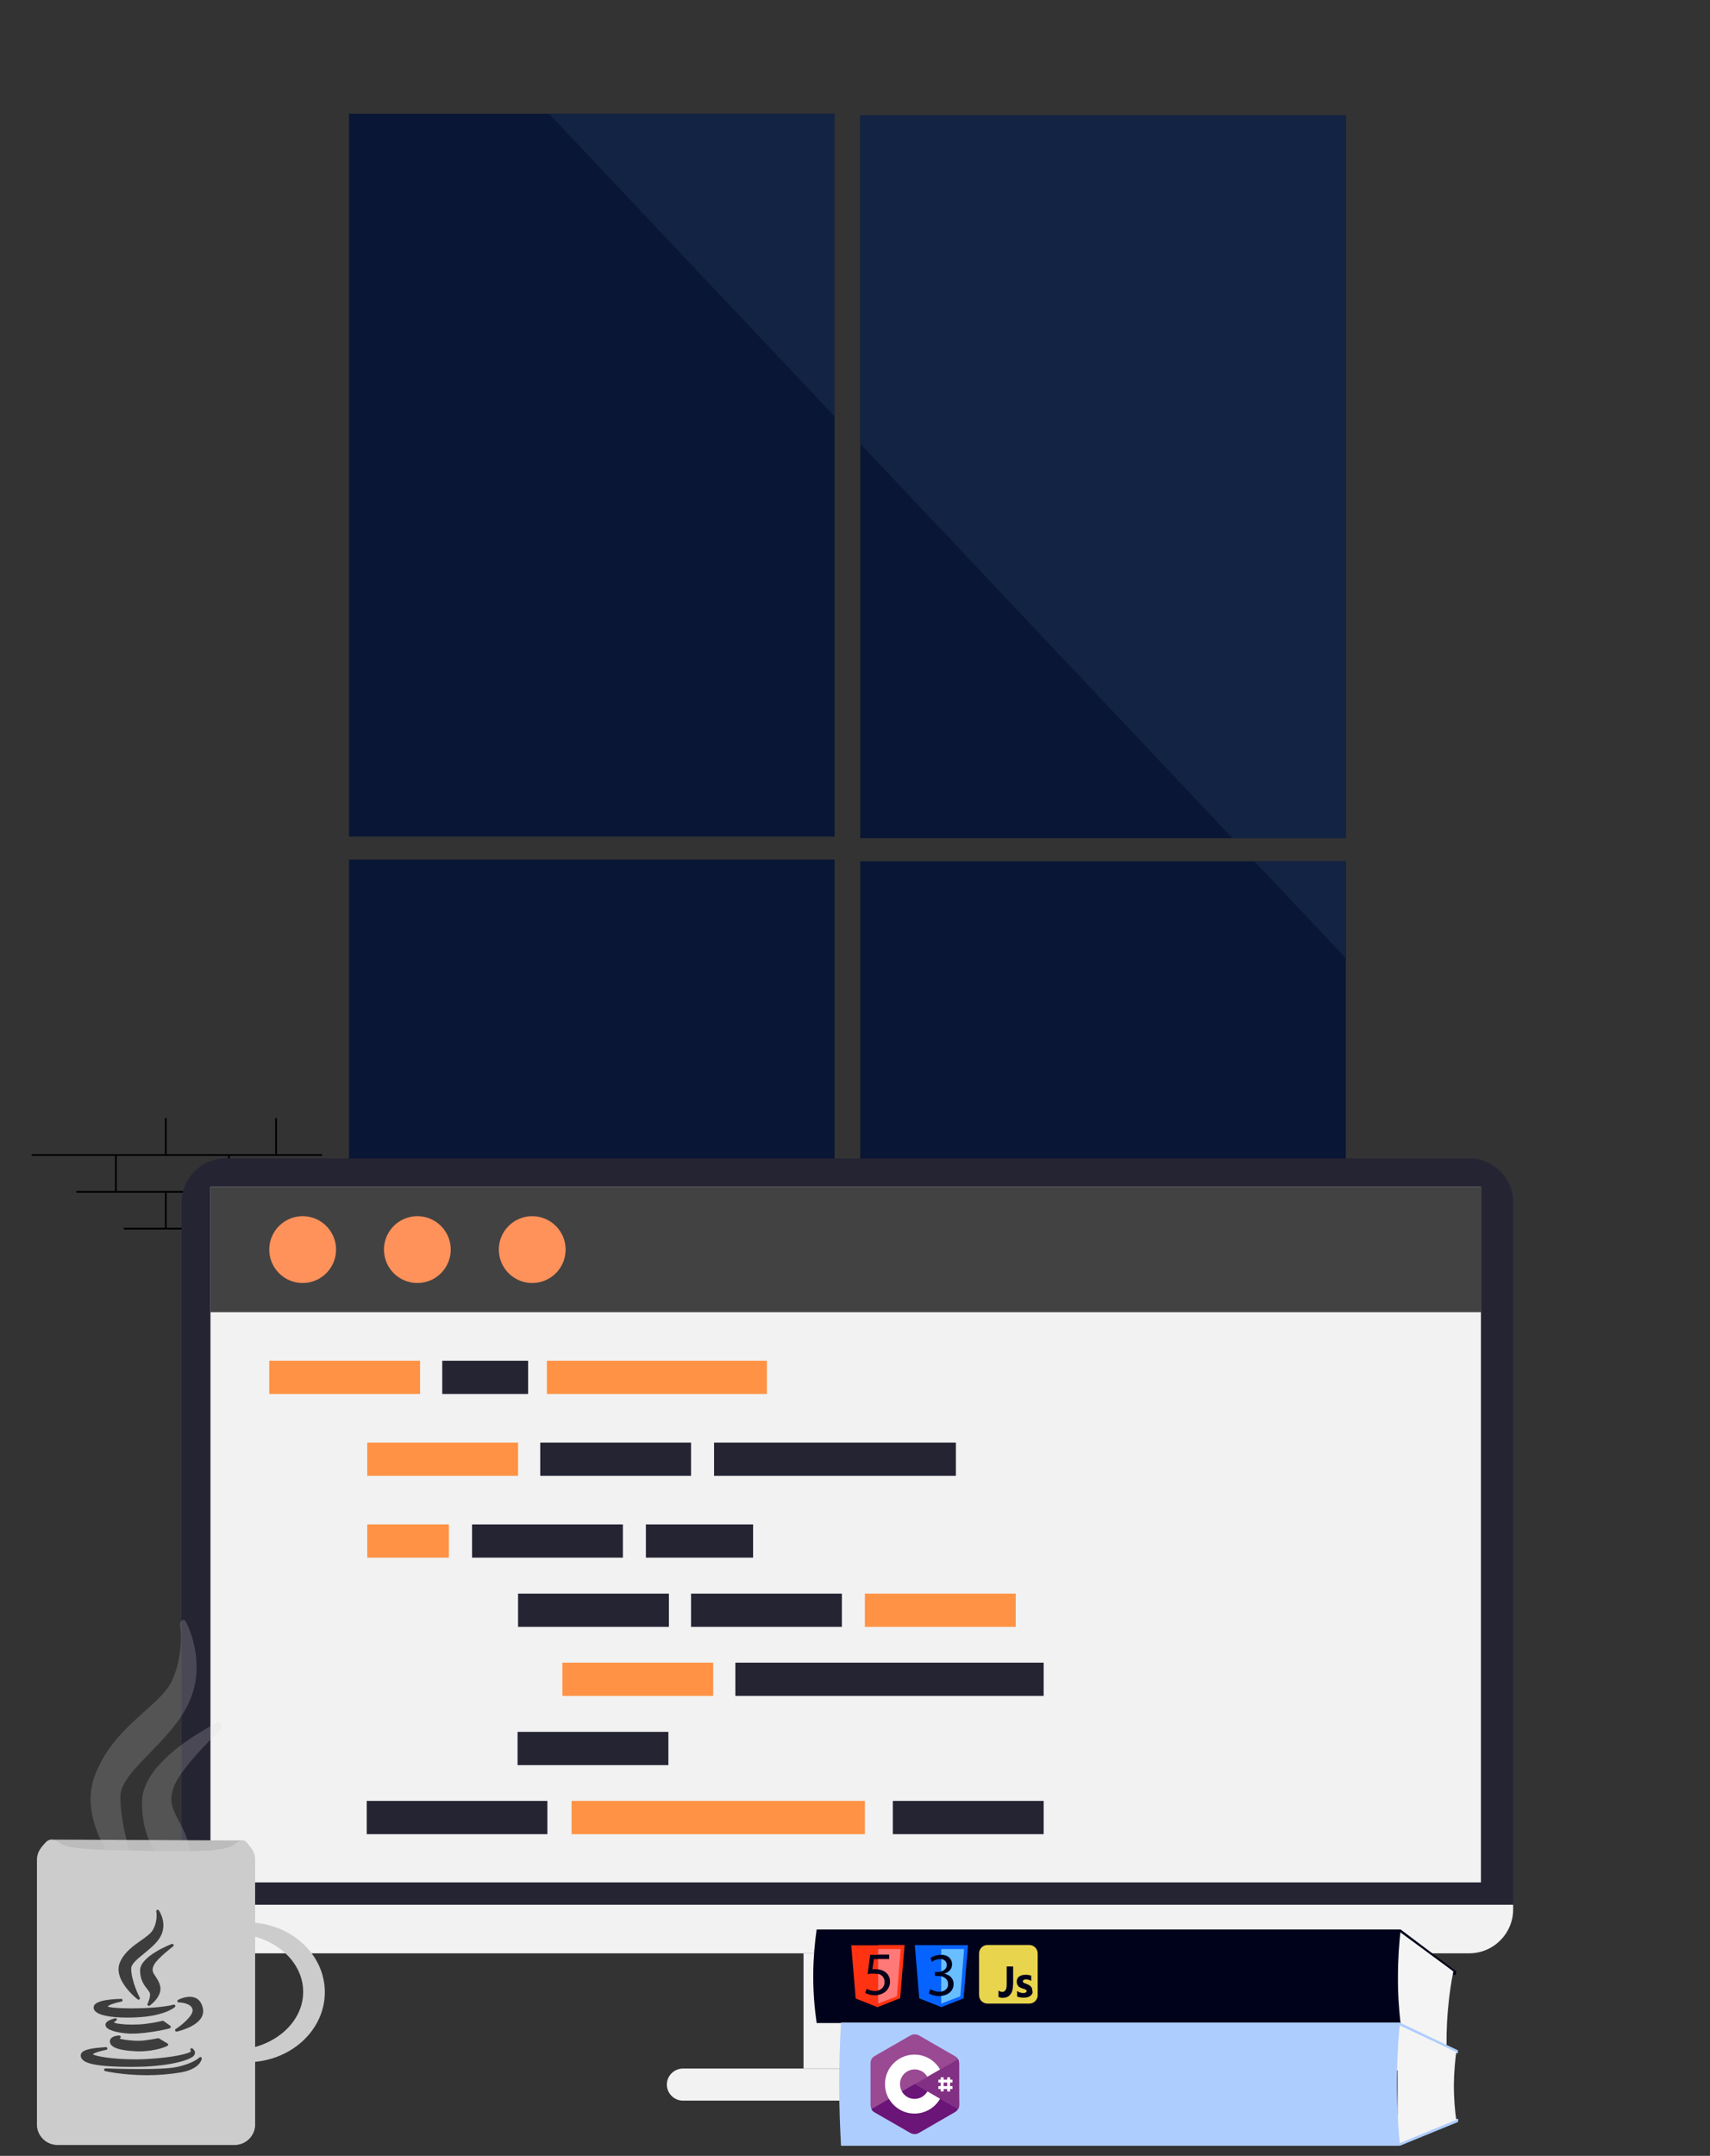 <?xml version="1.0" encoding="utf-8"?>
<!-- Generator: Adobe Illustrator 21.0.0, SVG Export Plug-In . SVG Version: 6.00 Build 0)  -->
<svg version="1.1" id="Layer_1" xmlns="http://www.w3.org/2000/svg" xmlns:xlink="http://www.w3.org/1999/xlink" x="0px" y="0px"
	 viewBox="0 0 1003.4 1264.6" style="enable-background:new 0 0 1003.4 1264.6;" xml:space="preserve">
<rect x="0" y="0" width="1003.4" height="1264.6" fill="#333333" stroke="none"/>
<style type="text/css">
	.st0{fill:none;stroke:#000000;stroke-miterlimit:10;}
	.st1{fill:#F2F2F2;}
	.st2{fill:#091635;}
	.st3{fill:#132344;}
	.st4{fill:#252433;}
	.st5{fill:#424242;}
	.st6{fill:#FF9244;}
	.st7{fill:#FF915B;}
	.st8{fill:#BCBCBC;}
	.st9{fill:#CCCCCC;}
	.st10{opacity:0.2;}
	.st11{fill:#D8D8D8;}
	.st12{fill:#3D3D3D;}
	.st13{fill:#00021B;}
	.st14{fill:#F4F4F4;}
	.st15{fill:#AECDFF;}
	.st16{fill:#9A4993;}
	.st17{fill:#6A1577;}
	.st18{fill:#813084;}
	.st19{fill:#FFFFFF;}
	.st20{fill:#FF3312;}
	.st21{fill:#FF7979;}
	.st22{fill:#0663FF;}
	.st23{fill:#69BEFF;}
	.st24{fill:#E9D44D;}
</style>
<line class="st0" x1="18.6" y1="677.5" x2="189" y2="677.5"/>
<line class="st0" x1="134.3" y1="677.5" x2="134.3" y2="699.1"/>
<line class="st0" x1="68" y1="677.5" x2="68" y2="699.1"/>
<line class="st0" x1="44.8" y1="699.1" x2="160.5" y2="699.1"/>
<line class="st0" x1="97.3" y1="699.1" x2="97.3" y2="720.7"/>
<line class="st0" x1="72.6" y1="720.7" x2="118.1" y2="720.7"/>
<line class="st0" x1="97.3" y1="655.9" x2="97.3" y2="677.5"/>
<line class="st0" x1="162" y1="655.9" x2="162" y2="677.5"/>
<rect x="471.5" y="1145.8" class="st1" width="49.4" height="67.5"/>
<g>
	<g>
		<rect x="204.8" y="66.7" class="st2" width="284.9" height="424"/>
		<rect x="504.8" y="67.7" class="st2" width="284.9" height="424"/>
		<rect x="204.8" y="504.2" class="st2" width="284.9" height="424"/>
		<rect x="504.8" y="505.2" class="st2" width="284.9" height="424"/>
	</g>
	<g>
		<polygon class="st3" points="489.7,66.7 322.1,66.7 489.7,244.3 		"/>
		<polygon class="st3" points="789.7,491.7 789.7,67.7 504.8,67.7 504.8,260.3 723.2,491.7 		"/>
		<polygon class="st3" points="789.7,916.7 776.5,929.2 789.7,929.2 		"/>
		<polygon class="st3" points="789.7,505.2 736,505.2 789.7,562.1 		"/>
	</g>
</g>
<path class="st1" d="M591.8,1232.2H400.7c-5.2,0-9.4-4.3-9.4-9.4l0,0c0-5.2,4.3-9.4,9.4-9.4h191.1c5.2,0,9.4,4.3,9.4,9.4l0,0
	C601.2,1228,597,1232.2,591.8,1232.2z"/>
<g>
	<path class="st4" d="M862.1,1145.1H132.4c-14.2,0-25.8-11.6-25.8-25.8v-414c0-14.2,11.6-25.8,25.8-25.8h729.7
		c14.2,0,25.8,11.6,25.8,25.8v414C887.9,1133.6,876.3,1145.1,862.1,1145.1z"/>
	<rect x="123.5" y="696.2" class="st1" width="745.5" height="408"/>
	<rect x="123.5" y="696.2" class="st5" width="745.5" height="73.5"/>
	<rect x="158" y="798.2" class="st6" width="88.5" height="19.5"/>
	<rect x="259.5" y="798.2" class="st4" width="50.4" height="19.5"/>
	<rect x="320.9" y="798.2" class="st6" width="129.1" height="19.5"/>
	<rect x="215.5" y="846.2" class="st6" width="88.5" height="19.5"/>
	<rect x="317" y="846.2" class="st4" width="88.5" height="19.5"/>
	<rect x="419" y="846.2" class="st4" width="141.9" height="19.5"/>
	<rect x="215.5" y="894.2" class="st6" width="47.9" height="19.5"/>
	<rect x="277" y="894.2" class="st4" width="88.5" height="19.5"/>
	<rect x="379" y="894.2" class="st4" width="62.9" height="19.5"/>
	<rect x="304" y="934.8" class="st4" width="88.5" height="19.5"/>
	<rect x="405.5" y="934.8" class="st4" width="88.5" height="19.5"/>
	<rect x="507.5" y="934.8" class="st6" width="88.5" height="19.5"/>
	<rect x="330" y="975.3" class="st6" width="88.5" height="19.5"/>
	<rect x="431.5" y="975.3" class="st4" width="180.9" height="19.5"/>
	<rect x="303.7" y="1015.9" class="st4" width="88.5" height="19.5"/>
	<rect x="215.2" y="1056.4" class="st4" width="106" height="19.5"/>
	<rect x="335.4" y="1056.4" class="st6" width="172.1" height="19.5"/>
	<rect x="523.9" y="1056.4" class="st4" width="88.5" height="19.5"/>
	<circle class="st7" cx="177.6" cy="733" r="19.6"/>
	<circle class="st7" cx="244.9" cy="733" r="19.6"/>
	<circle class="st7" cx="312.3" cy="733" r="19.6"/>
	<path class="st1" d="M106.6,1117.3v2.7c0,14.2,11.6,25.8,25.8,25.8h729.7c14.2,0,25.8-11.6,25.8-25.8v-2.7H106.6z"/>
</g>
<g>
	<path class="st8" d="M137.7,1258.2h-104c-6.6,0-12-5.4-12-12v-155.1c0.1-1.5,0.7-5.2,3.5-8.5c1.6-1.9,3.3-2.9,4.5-3.5
		c37.7,0.2,75.4,0.3,113.1,0.5c1,0.7,2.2,1.7,3.3,3.1c2.6,3.2,3.3,6.7,3.5,8.5v155.1C149.7,1252.8,144.3,1258.2,137.7,1258.2z"/>
	<path class="st9" d="M170.3,1062.1"/>
	<path class="st9" d="M144.7,1127.6c-13.8,0-26.2,5.5-34.7,14.1c7.2-4.7,16.2-7.5,26.1-7.5c23.1,0,41.8,15.3,41.8,34.2
		c0,18.9-18.7,34.2-41.8,34.2c-10.4,0-19.9-3.1-27.2-8.3c8.4,9.4,21.3,15.4,35.8,15.4c25.4,0,45.9-18.4,45.9-41.1
		S170.1,1127.6,144.7,1127.6z"/>
	<g class="st10">
		<path class="st11" d="M84.5,1004.2c-10.6,9.5-22.6,20.2-29.1,38c-11.2,31,22.9,64.8,24.4,66.2c0.3,0.3,0.7,0.5,1.1,0.5
			c0.4,0,0.9-0.2,1.2-0.6c0.7-0.7,0.9-1.9,0.5-2.9c-0.1-0.3-12.4-30.5-11.9-52.1c0.2-7.5,8.5-16.1,17.3-25.1
			c8.1-8.3,17.2-17.7,22.5-28.7c11.7-24.2-1.3-48-1.4-48.2c-0.5-0.9-1.5-1.3-2.3-0.8c-0.8,0.5-1.3,1.6-1.1,2.7
			c0,0.2,2.6,15.9-4.5,32.1C98.3,991.9,91.9,997.6,84.5,1004.2z"/>
		<path class="st11" d="M129.2,1014.8c0.7-0.7,1-2,0.5-3.1c-0.5-1-1.4-1.5-2.3-1.1c-1.8,0.9-44.1,21.6-44.1,46.6
			c0,17.2,5.8,26.4,10,33c1.7,2.6,3.1,4.9,3.6,6.8c1.3,5.5-1.8,15.6-3.2,19c-0.4,1-0.2,2.2,0.5,2.9c0.4,0.4,0.8,0.6,1.2,0.6
			c0.4,0,0.7-0.1,1.1-0.4c0.7-0.6,17.8-15.9,14.7-34.4c-1.1-7-3.9-12.1-6.3-16.6c-3.7-7-6.4-12.1-2.3-21.4
			C107.4,1035.7,129,1015,129.2,1014.8z"/>
	</g>
	<path class="st9" d="M137.7,1258.1h-104c-6.6,0-12-5.4-12-12V1091c0-0.9,0.1-1.9,0.3-2.7c0.6-2.6,2-4.3,3.2-5.7
		c1.6-1.9,2.3-2.8,3.5-3.2c2.9-1,6.3,1.5,7,2c3.8,2.7,12.2,3.7,49.3,4.3c30.9,0.6,47.2,0.3,52.3-3.7c0.6-0.5,3.8-3.1,6.3-2.2
		c0.7,0.3,1.3,1.1,2.6,2.7c1.6,2.1,2.7,3.5,3.2,5.7c0.2,0.9,0.3,1.8,0.3,2.7v155.1C149.7,1252.7,144.3,1258.1,137.7,1258.1z"/>
	<g>
		<g>
			<path class="st12" d="M82.8,1138.2c-4.5,3.2-9.6,6.7-12.3,12.6c-4.7,10.3,9.7,21.6,10.3,22c0.1,0.1,0.3,0.2,0.5,0.2
				c0.2,0,0.4-0.1,0.5-0.2c0.3-0.2,0.4-0.6,0.2-1c-0.1-0.1-5.2-10.1-5-17.3c0.1-2.5,3.6-5.4,7.3-8.4c3.4-2.8,7.3-5.9,9.5-9.5
				c5-8.1-0.6-16-0.6-16c-0.2-0.3-0.6-0.4-1-0.3c-0.3,0.2-0.5,0.5-0.5,0.9c0,0.1,1.1,5.3-1.9,10.7
				C88.6,1134.1,85.9,1136,82.8,1138.2z"/>
			<path class="st12" d="M101.6,1141.7c0.3-0.2,0.4-0.7,0.2-1c-0.2-0.3-0.6-0.5-1-0.4c-0.8,0.3-18.6,7.2-18.6,15.5
				c0,5.7,2.5,8.8,4.2,11c0.7,0.9,1.3,1.6,1.5,2.3c0.6,1.8-0.8,5.2-1.3,6.3c-0.2,0.3-0.1,0.7,0.2,1c0.1,0.1,0.3,0.2,0.5,0.2
				c0.2,0,0.3,0,0.5-0.1c0.3-0.2,7.5-5.3,6.2-11.4c-0.5-2.3-1.6-4-2.6-5.5c-1.6-2.3-2.7-4-1-7.1
				C92.4,1148.7,101.5,1141.8,101.6,1141.7z"/>
		</g>
		<g>
			<path class="st12" d="M55.1,1176.7c-0.3,0.9-0.2,1.8,0.4,2.6c1.9,2.7,8.8,4.2,19.3,4.2c0,0,0,0,0,0c1.4,0,2.9,0,4.5-0.1
				c16.8-0.6,23.1-5.8,23.3-6.1c0.3-0.2,0.4-0.6,0.2-1c-0.2-0.3-0.6-0.5-0.9-0.4c-5.9,1.6-17,2.2-24.7,2.2c-8.6,0-13-0.6-14-1.1
				c0.5-0.8,3.9-2.1,8.1-2.9c0.4-0.1,0.7-0.4,0.6-0.9s-0.4-0.7-0.8-0.7C68.7,1172.6,56.4,1172.8,55.1,1176.7z"/>
			<path class="st12" d="M111.4,1171.3c-3.5,0-6.8,1.7-6.9,1.8c-0.3,0.2-0.5,0.5-0.4,0.9c0.1,0.4,0.4,0.6,0.8,0.6
				c0.1,0,7.4,0.1,8.1,4.2c0.6,3.6-6.9,9.5-9.9,11.4c-0.3,0.2-0.4,0.6-0.3,1c0.1,0.3,0.4,0.5,0.7,0.5c0.1,0,0.1,0,0.2,0
				c0.7-0.1,17.1-3.8,15.4-13.3C118,1172.5,114.3,1171.3,111.4,1171.3z"/>
			<path class="st12" d="M100.2,1189.1c0.1-0.3-0.1-0.6-0.3-0.8l-3.9-2.8c-0.2-0.1-0.4-0.2-0.7-0.1c0,0-4.2,1.1-10.1,1.8
				c-2.4,0.3-5,0.4-7.7,0.4c-6,0-9.9-0.7-10.5-1.2c-0.1-0.1-0.1-0.2,0-0.2c0.1-0.3,0.7-0.6,1-0.8c0.4-0.1,0.6-0.6,0.5-1
				c-0.1-0.4-0.5-0.6-0.9-0.5c-3.9,1-5.9,2.3-5.7,4c0.2,3,7.1,4.5,12.9,4.9c0.8,0.1,1.7,0.1,2.7,0.1c0,0,0,0,0,0
				c9.7,0,22.1-3,22.2-3.1C99.9,1189.6,100.1,1189.4,100.2,1189.1z"/>
			<path class="st12" d="M70.5,1195.5c0.3-0.2,0.4-0.6,0.3-0.9c-0.1-0.3-0.4-0.6-0.8-0.6c-0.5,0-5.2,0.2-5.5,3.2
				c-0.1,0.9,0.2,1.7,0.8,2.4c1.7,2,6.2,3.2,13.8,3.6c0.9,0.1,1.8,0.1,2.7,0.1c9.7,0,16.2-3,16.4-3.2c0.3-0.1,0.4-0.4,0.5-0.7
				c0-0.3-0.1-0.6-0.4-0.7l-5-3c-0.2-0.1-0.4-0.1-0.6-0.1c0,0-3.2,0.7-8,1.3c-0.9,0.1-2,0.2-3.4,0.2c-4.8,0-10.1-0.8-11.1-1.3
				C70.3,1195.7,70.3,1195.6,70.5,1195.5z"/>
			<path class="st12" d="M77.3,1212.4c22.1,0,34-4,36.3-6.4c0.8-0.9,0.9-1.7,0.8-2.2c-0.2-1.3-1.4-2.1-1.5-2.2
				c-0.3-0.2-0.8-0.2-1,0.1c-0.3,0.3-0.3,0.7,0,1c0.1,0.2,0.2,0.5-0.2,0.9c-0.9,0.9-10.1,3.4-25.5,4.2c-2.1,0.1-4.3,0.2-6.6,0.2
				c-13.8,0-23.8-1.9-25.1-3c0.5-0.7,4.1-1.9,7.9-2.6c0.4-0.1,0.7-0.5,0.6-0.9c-0.1-0.4-0.5-0.7-0.9-0.7c-0.1,0-0.5,0-0.9,0.1
				c-6.2,0.4-13.5,1.2-13.8,4.5c-0.1,1,0.2,1.9,0.9,2.6C49.9,1209.9,54.7,1212.4,77.3,1212.4C77.3,1212.4,77.3,1212.4,77.3,1212.4z"
				/>
			<path class="st12" d="M117.9,1206.7c-0.3-0.1-0.7-0.1-0.9,0.2c0,0-3.4,3.5-13.4,5.6c-3.8,0.8-11,1.2-21.4,1.2
				c-10.4,0-20.2-0.4-20.3-0.4c-0.4,0-0.8,0.3-0.8,0.7c-0.1,0.4,0.2,0.8,0.6,0.9c0.1,0,10.4,2.4,24.6,2.4c6.8,0,13.4-0.6,19.6-1.6
				c11.6-2,12.4-7.8,12.5-8C118.4,1207.1,118.2,1206.8,117.9,1206.7z"/>
		</g>
	</g>
</g>
<g>
	<g>
		<polygon class="st13" points="821.7,1131.7 854.5,1156.4 854.3,1158.5 817.1,1153.7 		"/>
		<path class="st14" d="M820.8,1132.8l32,23.6c-1.1,5.5-2.4,13.2-3.2,22.7c-0.9,10.4-0.9,19-0.7,24.9c-11.7,4.2-23.4,8.5-35.1,12.7
			L820.8,1132.8z"/>
		<path class="st13" d="M821.8,1186.7H479.2c-1.2-8.3-2.1-18.1-2-28.9c0.1-9.7,0.9-18.4,2-26c114.2,0,228.4,0,342.7,0
			c-0.9,8-1.6,17.2-1.6,27.5C820.2,1169.5,820.9,1178.7,821.8,1186.7z"/>
	</g>
	<g>
		<polygon class="st15" points="821.4,1258.7 855.6,1244.7 855.7,1243 819.1,1240.7 		"/>
		<polygon class="st15" points="821.5,1186.5 855.5,1202.7 855.5,1204.4 818.9,1204.4 		"/>
		<path class="st14" d="M820.1,1187.5l34.4,16.2c-0.6,4.7-1.3,11.2-1.4,19.1c0,8.7,0.7,15.8,1.4,20.7c-11.5,4.7-22.9,9.4-34.4,14.2
			V1187.5z"/>
		<path class="st15" d="M821.5,1258.7h-328c-0.6-10.7-1-22.2-1.1-34.4c0-13.5,0.4-26.1,1.1-37.9c109.3,0,218.7,0,328,0
			c-1.2,11.7-1.9,24.6-1.8,38.7C819.8,1237.2,820.5,1248.5,821.5,1258.7z"/>
		<g>
			<path id="XMLID_3_" class="st16" d="M562.8,1210.5c0-1-0.2-1.9-0.6-2.6c-0.4-0.7-1-1.3-1.9-1.8c-6.9-4-13.9-8-20.8-12
				c-1.9-1.1-3.7-1-5.5,0c-2.8,1.6-16.6,9.6-20.7,11.9c-1.7,1-2.5,2.5-2.5,4.4c0,8,0,16.1,0,24.1c0,1,0.2,1.8,0.6,2.6
				c0.4,0.8,1.1,1.4,1.9,1.9c4.1,2.4,17.9,10.3,20.7,11.9c1.9,1.1,3.7,1.1,5.5,0c6.9-4,13.9-8,20.8-12c0.9-0.5,1.5-1.1,1.9-1.9
				c0.4-0.7,0.6-1.6,0.6-2.6C562.8,1234.7,562.8,1218.6,562.8,1210.5"/>
			<path id="XMLID_4_" class="st17" d="M536.8,1222.5l-25.5,14.7c0.4,0.8,1.1,1.4,1.9,1.9c4.1,2.4,17.9,10.3,20.7,11.9
				c1.9,1.1,3.7,1.1,5.5,0c6.9-4,13.9-8,20.8-12c0.9-0.5,1.5-1.1,1.9-1.9L536.8,1222.5"/>
			<path id="XMLID_5_" class="st17" d="M529.2,1226.9c1.5,2.6,4.3,4.4,7.5,4.4c3.2,0,6-1.8,7.5-4.4l-7.4-4.3L529.2,1226.9"/>
			<path id="XMLID_6_" class="st18" d="M562.8,1210.5c0-1-0.2-1.9-0.6-2.6l-25.3,14.6l25.4,14.7c0.4-0.7,0.6-1.6,0.6-2.6
				C562.8,1234.7,562.8,1218.6,562.8,1210.5"/>
			<path id="XMLID_9_" class="st19" d="M544.2,1226.8c-1.5,2.6-4.3,4.4-7.5,4.4c-3.2,0-6-1.7-7.5-4.4c-0.7-1.3-1.1-2.7-1.1-4.3
				c0-4.8,3.9-8.6,8.6-8.6c3.2,0,6,1.7,7.4,4.3l7.5-4.3c-3-5.2-8.6-8.7-15-8.7c-9.6,0-17.3,7.8-17.3,17.3c0,3.1,0.8,6.1,2.3,8.6
				c3,5.2,8.6,8.7,15,8.7c6.4,0,12.1-3.5,15-8.7L544.2,1226.8"/>
			<g id="XMLID_32_">
				<rect id="XMLID_2_" x="552" y="1218.5" class="st19" width="1.7" height="8.3"/>
				<rect id="XMLID_30_" x="555.8" y="1218.5" class="st19" width="1.7" height="8.3"/>
				<rect id="XMLID_31_" x="550.6" y="1219.9" class="st19" width="8.3" height="1.7"/>
				<rect id="XMLID_23_" x="550.6" y="1223.7" class="st19" width="8.3" height="1.7"/>
			</g>
		</g>
	</g>
	<g>
		<g>
			<g>
				<path class="st20" d="M519,1162.7c0-2.3-1.2-4.2-3.9-4.9v9.8C517.3,1167,519,1165.3,519,1162.7z"/>
				<path class="st20" d="M515.1,1140.8v5.6h6.7v2.7h-6.7v6c1.4,0.1,2.7,0.5,3.8,1.2c1.8,1,3.4,3.1,3.4,6c0,4.1-2.9,7.3-7.2,7.9v7.1
					c4.4-1.7,8.7-3.5,13.1-5.2c0.9-10.4,1.7-20.8,2.6-31.2H515.1z"/>
			</g>
			<g>
				<path class="st21" d="M519,1162.7c0-2.3-1.2-4.2-3.9-4.9v9.8C517.3,1167,519,1165.3,519,1162.7z"/>
				<path class="st21" d="M515.1,1143.2v3.3h6.7v2.7h-6.7v6c1.4,0.1,2.7,0.5,3.8,1.2c1.8,1,3.4,3.1,3.4,6c0,4.1-2.9,7.3-7.2,7.9v5
					c3.7-1.4,7.5-2.9,11.2-4.3c0.7-9.2,1.5-18.5,2.2-27.7H515.1z"/>
			</g>
			<g>
				<path class="st20" d="M511.9,1155.2c0.5-0.1,1-0.1,1.9-0.1c0.4,0,0.9,0,1.3,0.1v-6h-2.3L511.9,1155.2z"/>
				<path class="st20" d="M513.5,1170.4c-2.6,0-4.7-0.7-5.8-1.4l0.8-2.4c1,0.6,2.9,1.3,5,1.3c0.6,0,1.2-0.1,1.7-0.2v-9.7
					c-0.8-0.2-1.8-0.3-2.9-0.3c-1.3,0-2.4,0.1-3.2,0.3l1.5-11.3h4.6v-5.6h-15.7c0.9,10.4,1.7,20.8,2.6,31.2
					c4.4,1.7,8.7,3.5,13.1,5.2v-7.1C514.6,1170.3,514.1,1170.4,513.5,1170.4z"/>
			</g>
		</g>
		<g>
			<g>
				<path class="st22" d="M556.3,1163.8c0-2.5-1.8-3.9-4-4.5v8.9C555.4,1167.7,556.4,1165.5,556.3,1163.8z"/>
				<path class="st22" d="M555.5,1152.7c0-1.7-0.9-3.2-3.2-3.5v7.1C554,1155.9,555.5,1154.7,555.5,1152.7z"/>
				<path class="st22" d="M552.3,1140.9v5.7c4.4,0.1,6.4,2.8,6.4,5.6c0,2.4-1.4,4.5-4.3,5.5v0.1c2.9,0.6,5.2,2.7,5.2,6
					c0,3.5-2.5,6.5-7.3,7v6.6c4.4-1.7,8.7-3.5,13.1-5.2c0.9-10.4,1.7-20.8,2.6-31.2H552.3z"/>
			</g>
			<path class="st22" d="M551.1,1170.9c-2.6,0-4.9-0.8-6.1-1.6l0.9-2.5c0.9,0.6,3,1.5,5.2,1.5c0.5,0,0.9,0,1.4-0.1v-8.9
				c-0.7-0.2-1.4-0.2-2.1-0.2h-1.8v-2.4h1.8c0.7,0,1.4-0.1,2.1-0.3v-7.1c-0.3,0-0.6-0.1-1-0.1c-1.9,0-3.7,0.8-4.7,1.6l-0.8-2.3
				c1.2-0.9,3.6-1.8,6.1-1.8c0.1,0,0.3,0,0.4,0v-5.7h-15.7c0.9,10.4,1.7,20.8,2.6,31.2c4.4,1.7,8.7,3.5,13.1,5.2v-6.6
				C552,1170.9,551.5,1170.9,551.1,1170.9z"/>
			<g>
				<path class="st23" d="M555.5,1152.7c0-1.7-0.9-3.2-3.2-3.5v7.1C554,1155.9,555.5,1154.7,555.5,1152.7z"/>
				<path class="st23" d="M556.3,1163.8c0-2.5-1.8-3.9-4-4.5v8.9C555.4,1167.7,556.4,1165.5,556.3,1163.8z"/>
				<path class="st23" d="M552.3,1143.2v3.4c4.4,0.1,6.4,2.8,6.4,5.6c0,2.4-1.4,4.5-4.3,5.5v0.1c2.9,0.6,5.2,2.7,5.2,6
					c0,3.5-2.5,6.5-7.3,7v4.5c3.7-1.4,7.5-2.9,11.2-4.3c0.7-9.2,1.5-18.5,2.2-27.7H552.3z"/>
			</g>
		</g>
		<path class="st24" d="M603.9,1140.9h-24.4c-2.8,0-5,2.2-5,5v24.4c0,2.8,2.2,5,5,5h24.4c2.8,0,5-2.2,5-5v-24.4
			C608.9,1143.2,606.7,1140.9,603.9,1140.9z M594.4,1164.4c0,2.4-0.5,4.3-1.6,5.6c-1,1.3-2.5,1.9-4.5,1.9c-0.9,0-1.7-0.2-2.4-0.5
			v-3.8c0.6,0.5,1.4,0.8,2.2,0.8c1.7,0,2.6-1.4,2.6-4.1v-10.8h3.8V1164.4z M605.6,1169.6c-0.3,0.5-0.7,1-1.2,1.3
			c-0.5,0.3-1.1,0.6-1.8,0.7c-0.7,0.2-1.4,0.2-2.1,0.2c-1.3,0-2.5-0.2-3.7-0.7v-3.2c0.6,0.4,1.2,0.7,1.8,0.9
			c0.6,0.2,1.2,0.3,1.7,0.3c0.7,0,1.2-0.1,1.5-0.3c0.4-0.2,0.6-0.5,0.6-0.9c0-0.3-0.1-0.5-0.3-0.6c-0.2-0.2-0.4-0.3-0.7-0.4
			c-0.3-0.1-0.6-0.2-0.9-0.3c-0.3-0.1-0.6-0.2-0.9-0.3c-0.5-0.2-0.9-0.4-1.3-0.6c-0.4-0.2-0.7-0.5-0.9-0.8c-0.2-0.3-0.4-0.6-0.6-1
			c-0.1-0.4-0.2-0.8-0.2-1.4c0-0.7,0.1-1.3,0.4-1.9c0.3-0.5,0.7-1,1.2-1.3c0.5-0.3,1-0.6,1.7-0.7c0.6-0.2,1.3-0.2,2-0.2
			c0.5,0,1.1,0,1.6,0.1c0.5,0.1,1.1,0.2,1.6,0.4v3.1c-0.5-0.3-1-0.5-1.5-0.7c-0.5-0.1-1.1-0.2-1.6-0.2c-0.2,0-0.5,0-0.7,0.1
			c-0.2,0-0.4,0.1-0.6,0.2c-0.2,0.1-0.3,0.2-0.4,0.3c-0.1,0.1-0.1,0.3-0.1,0.5c0,0.2,0.1,0.4,0.2,0.6c0.1,0.2,0.3,0.3,0.5,0.4
			c0.2,0.1,0.5,0.2,0.8,0.3c0.3,0.1,0.6,0.2,0.8,0.3c0.5,0.2,0.9,0.4,1.3,0.6c0.4,0.2,0.7,0.5,1,0.8c0.3,0.3,0.5,0.6,0.7,1
			c0.2,0.4,0.2,0.9,0.2,1.4C606.1,1168.4,605.9,1169.1,605.6,1169.6z"/>
	</g>
</g>
</svg>
